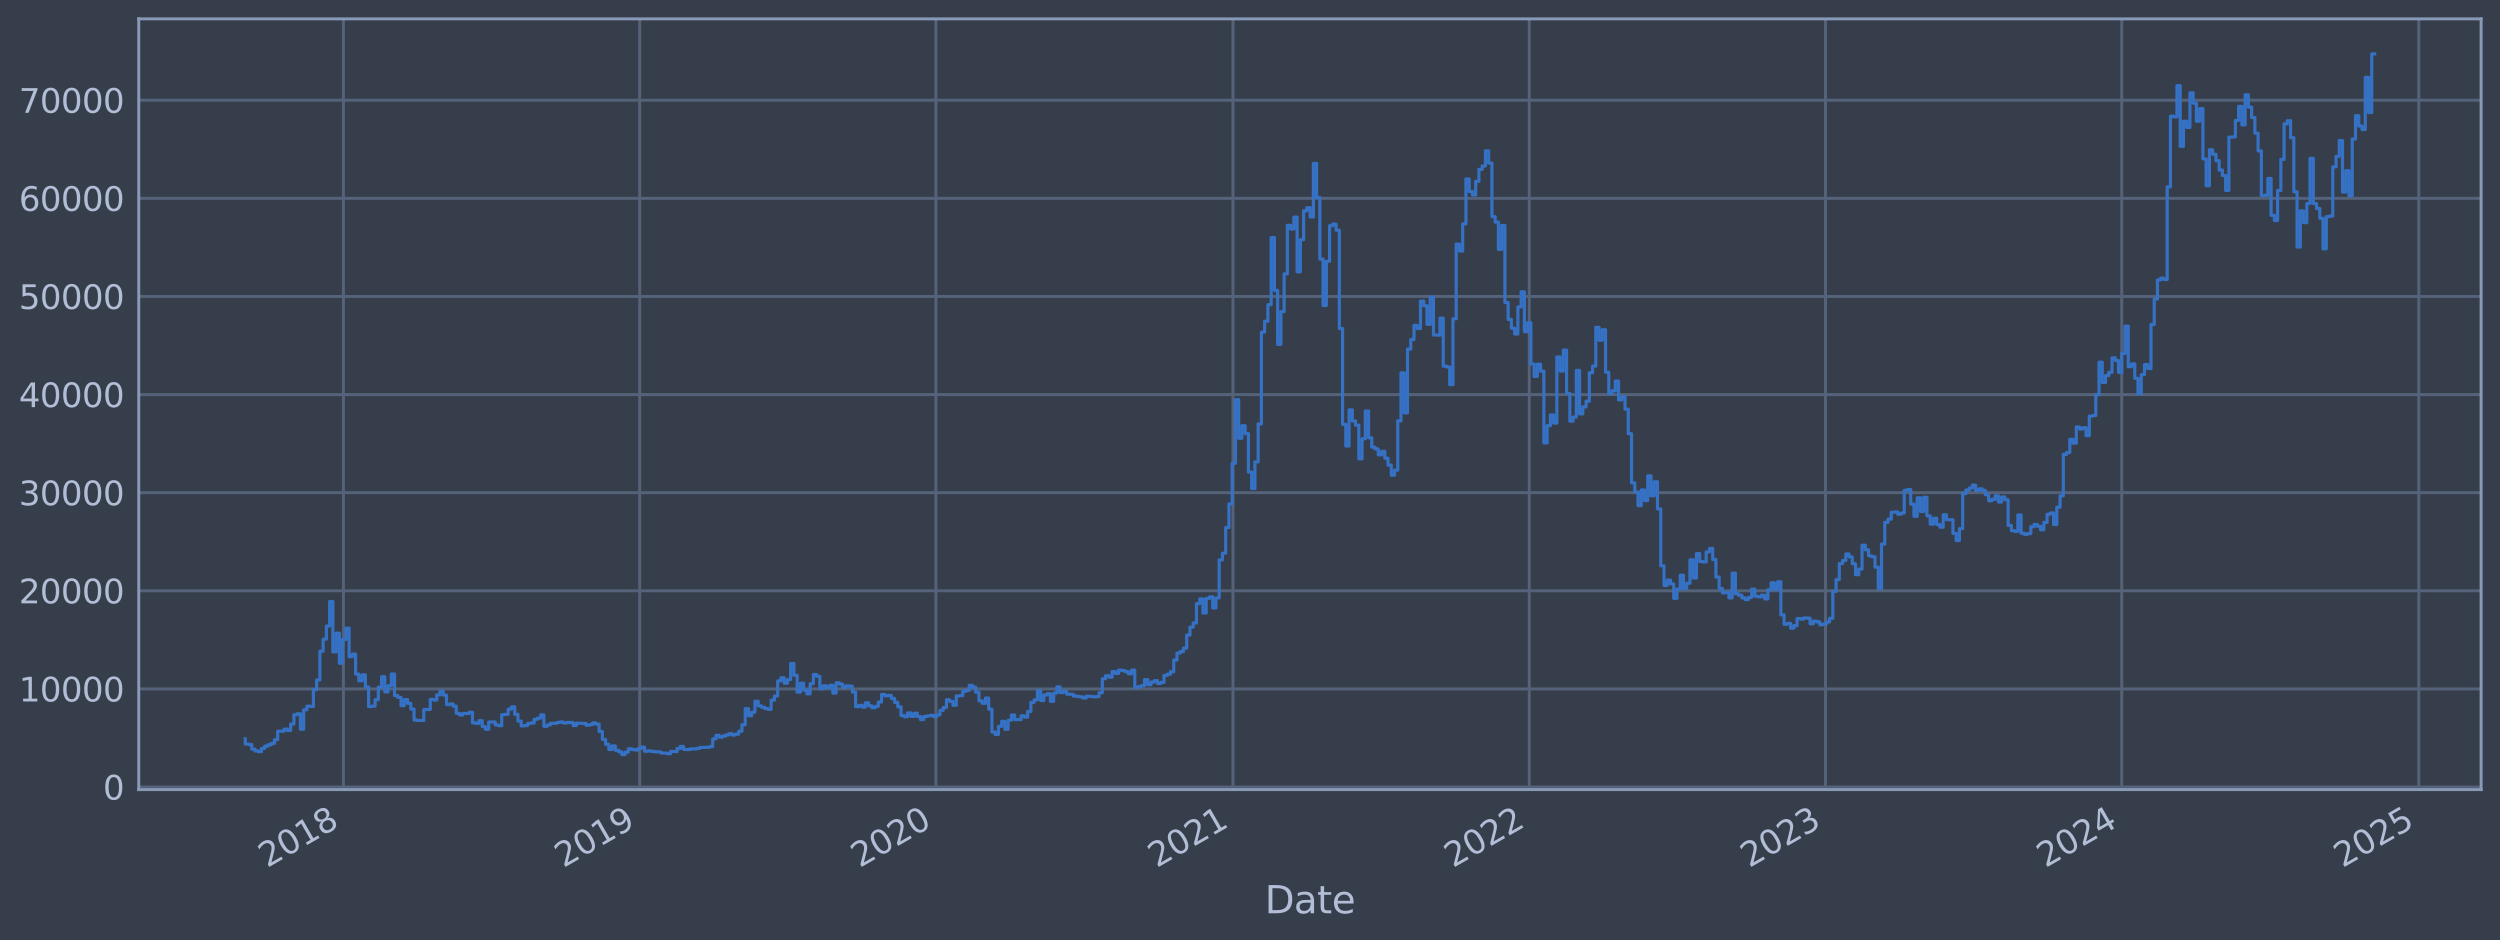 <?xml version="1.0" encoding="utf-8" standalone="no"?>
<!DOCTYPE svg PUBLIC "-//W3C//DTD SVG 1.1//EN"
  "http://www.w3.org/Graphics/SVG/1.1/DTD/svg11.dtd">
<svg xmlns:xlink="http://www.w3.org/1999/xlink" width="952.884pt" height="358.291pt" viewBox="0 0 952.884 358.291" xmlns="http://www.w3.org/2000/svg" version="1.1">
 <defs>
  <style type="text/css">*{stroke-linejoin: round; stroke-linecap: butt}</style>
 </defs>
 <g id="figure_1">
  <g id="patch_1">
   <path d="M 0 358.291 
L 952.884 358.291 
L 952.884 0 
L 0 0 
z
" style="fill: #373e4b"/>
  </g>
  <g id="axes_1">
   <g id="patch_2">
    <path d="M 52.884 300.96 
L 945.684 300.96 
L 945.684 7.2 
L 52.884 7.2 
z
" style="fill: #373e4b"/>
   </g>
   <g id="matplotlib.axis_1">
    <g id="xtick_1">
     <g id="line2d_1">
      <path d="M 130.899 300.96 
L 130.899 7.2 
" clip-path="url(#pb53b8269b7)" style="fill: none; stroke: #546379; stroke-width: 1.12; stroke-linecap: square"/>
     </g>
     <g id="line2d_2"/>
     <g id="text_1">
      <!-- 2018 -->
      <g style="fill: #b1bed6" transform="translate(101.818 330.885) rotate(-30) scale(0.126 -0.126)">
       <defs>
        <path id="DejaVuSans-32" d="M 1228 531 
L 3431 531 
L 3431 0 
L 469 0 
L 469 531 
Q 828 903 1448 1529 
Q 2069 2156 2228 2338 
Q 2531 2678 2651 2914 
Q 2772 3150 2772 3378 
Q 2772 3750 2511 3984 
Q 2250 4219 1831 4219 
Q 1534 4219 1204 4116 
Q 875 4013 500 3803 
L 500 4441 
Q 881 4594 1212 4672 
Q 1544 4750 1819 4750 
Q 2544 4750 2975 4387 
Q 3406 4025 3406 3419 
Q 3406 3131 3298 2873 
Q 3191 2616 2906 2266 
Q 2828 2175 2409 1742 
Q 1991 1309 1228 531 
z
" transform="scale(0.016)"/>
        <path id="DejaVuSans-30" d="M 2034 4250 
Q 1547 4250 1301 3770 
Q 1056 3291 1056 2328 
Q 1056 1369 1301 889 
Q 1547 409 2034 409 
Q 2525 409 2770 889 
Q 3016 1369 3016 2328 
Q 3016 3291 2770 3770 
Q 2525 4250 2034 4250 
z
M 2034 4750 
Q 2819 4750 3233 4129 
Q 3647 3509 3647 2328 
Q 3647 1150 3233 529 
Q 2819 -91 2034 -91 
Q 1250 -91 836 529 
Q 422 1150 422 2328 
Q 422 3509 836 4129 
Q 1250 4750 2034 4750 
z
" transform="scale(0.016)"/>
        <path id="DejaVuSans-31" d="M 794 531 
L 1825 531 
L 1825 4091 
L 703 3866 
L 703 4441 
L 1819 4666 
L 2450 4666 
L 2450 531 
L 3481 531 
L 3481 0 
L 794 0 
L 794 531 
z
" transform="scale(0.016)"/>
        <path id="DejaVuSans-38" d="M 2034 2216 
Q 1584 2216 1326 1975 
Q 1069 1734 1069 1313 
Q 1069 891 1326 650 
Q 1584 409 2034 409 
Q 2484 409 2743 651 
Q 3003 894 3003 1313 
Q 3003 1734 2745 1975 
Q 2488 2216 2034 2216 
z
M 1403 2484 
Q 997 2584 770 2862 
Q 544 3141 544 3541 
Q 544 4100 942 4425 
Q 1341 4750 2034 4750 
Q 2731 4750 3128 4425 
Q 3525 4100 3525 3541 
Q 3525 3141 3298 2862 
Q 3072 2584 2669 2484 
Q 3125 2378 3379 2068 
Q 3634 1759 3634 1313 
Q 3634 634 3220 271 
Q 2806 -91 2034 -91 
Q 1263 -91 848 271 
Q 434 634 434 1313 
Q 434 1759 690 2068 
Q 947 2378 1403 2484 
z
M 1172 3481 
Q 1172 3119 1398 2916 
Q 1625 2713 2034 2713 
Q 2441 2713 2670 2916 
Q 2900 3119 2900 3481 
Q 2900 3844 2670 4047 
Q 2441 4250 2034 4250 
Q 1625 4250 1398 4047 
Q 1172 3844 1172 3481 
z
" transform="scale(0.016)"/>
       </defs>
       <use xlink:href="#DejaVuSans-32"/>
       <use xlink:href="#DejaVuSans-30" x="63.623"/>
       <use xlink:href="#DejaVuSans-31" x="127.246"/>
       <use xlink:href="#DejaVuSans-38" x="190.869"/>
      </g>
     </g>
    </g>
    <g id="xtick_2">
     <g id="line2d_3">
      <path d="M 243.816 300.96 
L 243.816 7.2 
" clip-path="url(#pb53b8269b7)" style="fill: none; stroke: #546379; stroke-width: 1.12; stroke-linecap: square"/>
     </g>
     <g id="line2d_4"/>
     <g id="text_2">
      <!-- 2019 -->
      <g style="fill: #b1bed6" transform="translate(214.735 330.885) rotate(-30) scale(0.126 -0.126)">
       <defs>
        <path id="DejaVuSans-39" d="M 703 97 
L 703 672 
Q 941 559 1184 500 
Q 1428 441 1663 441 
Q 2288 441 2617 861 
Q 2947 1281 2994 2138 
Q 2813 1869 2534 1725 
Q 2256 1581 1919 1581 
Q 1219 1581 811 2004 
Q 403 2428 403 3163 
Q 403 3881 828 4315 
Q 1253 4750 1959 4750 
Q 2769 4750 3195 4129 
Q 3622 3509 3622 2328 
Q 3622 1225 3098 567 
Q 2575 -91 1691 -91 
Q 1453 -91 1209 -44 
Q 966 3 703 97 
z
M 1959 2075 
Q 2384 2075 2632 2365 
Q 2881 2656 2881 3163 
Q 2881 3666 2632 3958 
Q 2384 4250 1959 4250 
Q 1534 4250 1286 3958 
Q 1038 3666 1038 3163 
Q 1038 2656 1286 2365 
Q 1534 2075 1959 2075 
z
" transform="scale(0.016)"/>
       </defs>
       <use xlink:href="#DejaVuSans-32"/>
       <use xlink:href="#DejaVuSans-30" x="63.623"/>
       <use xlink:href="#DejaVuSans-31" x="127.246"/>
       <use xlink:href="#DejaVuSans-39" x="190.869"/>
      </g>
     </g>
    </g>
    <g id="xtick_3">
     <g id="line2d_5">
      <path d="M 356.734 300.96 
L 356.734 7.2 
" clip-path="url(#pb53b8269b7)" style="fill: none; stroke: #546379; stroke-width: 1.12; stroke-linecap: square"/>
     </g>
     <g id="line2d_6"/>
     <g id="text_3">
      <!-- 2020 -->
      <g style="fill: #b1bed6" transform="translate(327.653 330.885) rotate(-30) scale(0.126 -0.126)">
       <use xlink:href="#DejaVuSans-32"/>
       <use xlink:href="#DejaVuSans-30" x="63.623"/>
       <use xlink:href="#DejaVuSans-32" x="127.246"/>
       <use xlink:href="#DejaVuSans-30" x="190.869"/>
      </g>
     </g>
    </g>
    <g id="xtick_4">
     <g id="line2d_7">
      <path d="M 469.961 300.96 
L 469.961 7.2 
" clip-path="url(#pb53b8269b7)" style="fill: none; stroke: #546379; stroke-width: 1.12; stroke-linecap: square"/>
     </g>
     <g id="line2d_8"/>
     <g id="text_4">
      <!-- 2021 -->
      <g style="fill: #b1bed6" transform="translate(440.88 330.885) rotate(-30) scale(0.126 -0.126)">
       <use xlink:href="#DejaVuSans-32"/>
       <use xlink:href="#DejaVuSans-30" x="63.623"/>
       <use xlink:href="#DejaVuSans-32" x="127.246"/>
       <use xlink:href="#DejaVuSans-31" x="190.869"/>
      </g>
     </g>
    </g>
    <g id="xtick_5">
     <g id="line2d_9">
      <path d="M 582.879 300.96 
L 582.879 7.2 
" clip-path="url(#pb53b8269b7)" style="fill: none; stroke: #546379; stroke-width: 1.12; stroke-linecap: square"/>
     </g>
     <g id="line2d_10"/>
     <g id="text_5">
      <!-- 2022 -->
      <g style="fill: #b1bed6" transform="translate(553.798 330.885) rotate(-30) scale(0.126 -0.126)">
       <use xlink:href="#DejaVuSans-32"/>
       <use xlink:href="#DejaVuSans-30" x="63.623"/>
       <use xlink:href="#DejaVuSans-32" x="127.246"/>
       <use xlink:href="#DejaVuSans-32" x="190.869"/>
      </g>
     </g>
    </g>
    <g id="xtick_6">
     <g id="line2d_11">
      <path d="M 695.796 300.96 
L 695.796 7.2 
" clip-path="url(#pb53b8269b7)" style="fill: none; stroke: #546379; stroke-width: 1.12; stroke-linecap: square"/>
     </g>
     <g id="line2d_12"/>
     <g id="text_6">
      <!-- 2023 -->
      <g style="fill: #b1bed6" transform="translate(666.715 330.885) rotate(-30) scale(0.126 -0.126)">
       <defs>
        <path id="DejaVuSans-33" d="M 2597 2516 
Q 3050 2419 3304 2112 
Q 3559 1806 3559 1356 
Q 3559 666 3084 287 
Q 2609 -91 1734 -91 
Q 1441 -91 1130 -33 
Q 819 25 488 141 
L 488 750 
Q 750 597 1062 519 
Q 1375 441 1716 441 
Q 2309 441 2620 675 
Q 2931 909 2931 1356 
Q 2931 1769 2642 2001 
Q 2353 2234 1838 2234 
L 1294 2234 
L 1294 2753 
L 1863 2753 
Q 2328 2753 2575 2939 
Q 2822 3125 2822 3475 
Q 2822 3834 2567 4026 
Q 2313 4219 1838 4219 
Q 1578 4219 1281 4162 
Q 984 4106 628 3988 
L 628 4550 
Q 988 4650 1302 4700 
Q 1616 4750 1894 4750 
Q 2613 4750 3031 4423 
Q 3450 4097 3450 3541 
Q 3450 3153 3228 2886 
Q 3006 2619 2597 2516 
z
" transform="scale(0.016)"/>
       </defs>
       <use xlink:href="#DejaVuSans-32"/>
       <use xlink:href="#DejaVuSans-30" x="63.623"/>
       <use xlink:href="#DejaVuSans-32" x="127.246"/>
       <use xlink:href="#DejaVuSans-33" x="190.869"/>
      </g>
     </g>
    </g>
    <g id="xtick_7">
     <g id="line2d_13">
      <path d="M 808.714 300.96 
L 808.714 7.2 
" clip-path="url(#pb53b8269b7)" style="fill: none; stroke: #546379; stroke-width: 1.12; stroke-linecap: square"/>
     </g>
     <g id="line2d_14"/>
     <g id="text_7">
      <!-- 2024 -->
      <g style="fill: #b1bed6" transform="translate(779.633 330.885) rotate(-30) scale(0.126 -0.126)">
       <defs>
        <path id="DejaVuSans-34" d="M 2419 4116 
L 825 1625 
L 2419 1625 
L 2419 4116 
z
M 2253 4666 
L 3047 4666 
L 3047 1625 
L 3713 1625 
L 3713 1100 
L 3047 1100 
L 3047 0 
L 2419 0 
L 2419 1100 
L 313 1100 
L 313 1709 
L 2253 4666 
z
" transform="scale(0.016)"/>
       </defs>
       <use xlink:href="#DejaVuSans-32"/>
       <use xlink:href="#DejaVuSans-30" x="63.623"/>
       <use xlink:href="#DejaVuSans-32" x="127.246"/>
       <use xlink:href="#DejaVuSans-34" x="190.869"/>
      </g>
     </g>
    </g>
    <g id="xtick_8">
     <g id="line2d_15">
      <path d="M 921.941 300.96 
L 921.941 7.2 
" clip-path="url(#pb53b8269b7)" style="fill: none; stroke: #546379; stroke-width: 1.12; stroke-linecap: square"/>
     </g>
     <g id="line2d_16"/>
     <g id="text_8">
      <!-- 2025 -->
      <g style="fill: #b1bed6" transform="translate(892.86 330.885) rotate(-30) scale(0.126 -0.126)">
       <defs>
        <path id="DejaVuSans-35" d="M 691 4666 
L 3169 4666 
L 3169 4134 
L 1269 4134 
L 1269 2991 
Q 1406 3038 1543 3061 
Q 1681 3084 1819 3084 
Q 2600 3084 3056 2656 
Q 3513 2228 3513 1497 
Q 3513 744 3044 326 
Q 2575 -91 1722 -91 
Q 1428 -91 1123 -41 
Q 819 9 494 109 
L 494 744 
Q 775 591 1075 516 
Q 1375 441 1709 441 
Q 2250 441 2565 725 
Q 2881 1009 2881 1497 
Q 2881 1984 2565 2268 
Q 2250 2553 1709 2553 
Q 1456 2553 1204 2497 
Q 953 2441 691 2322 
L 691 4666 
z
" transform="scale(0.016)"/>
       </defs>
       <use xlink:href="#DejaVuSans-32"/>
       <use xlink:href="#DejaVuSans-30" x="63.623"/>
       <use xlink:href="#DejaVuSans-32" x="127.246"/>
       <use xlink:href="#DejaVuSans-35" x="190.869"/>
      </g>
     </g>
    </g>
    <g id="text_9">
     <!-- Date -->
     <g style="fill: #b1bed6" transform="translate(482.075 348.096) scale(0.144 -0.144)">
      <defs>
       <path id="DejaVuSans-44" d="M 1259 4147 
L 1259 519 
L 2022 519 
Q 2988 519 3436 956 
Q 3884 1394 3884 2338 
Q 3884 3275 3436 3711 
Q 2988 4147 2022 4147 
L 1259 4147 
z
M 628 4666 
L 1925 4666 
Q 3281 4666 3915 4102 
Q 4550 3538 4550 2338 
Q 4550 1131 3912 565 
Q 3275 0 1925 0 
L 628 0 
L 628 4666 
z
" transform="scale(0.016)"/>
       <path id="DejaVuSans-61" d="M 2194 1759 
Q 1497 1759 1228 1600 
Q 959 1441 959 1056 
Q 959 750 1161 570 
Q 1363 391 1709 391 
Q 2188 391 2477 730 
Q 2766 1069 2766 1631 
L 2766 1759 
L 2194 1759 
z
M 3341 1997 
L 3341 0 
L 2766 0 
L 2766 531 
Q 2569 213 2275 61 
Q 1981 -91 1556 -91 
Q 1019 -91 701 211 
Q 384 513 384 1019 
Q 384 1609 779 1909 
Q 1175 2209 1959 2209 
L 2766 2209 
L 2766 2266 
Q 2766 2663 2505 2880 
Q 2244 3097 1772 3097 
Q 1472 3097 1187 3025 
Q 903 2953 641 2809 
L 641 3341 
Q 956 3463 1253 3523 
Q 1550 3584 1831 3584 
Q 2591 3584 2966 3190 
Q 3341 2797 3341 1997 
z
" transform="scale(0.016)"/>
       <path id="DejaVuSans-74" d="M 1172 4494 
L 1172 3500 
L 2356 3500 
L 2356 3053 
L 1172 3053 
L 1172 1153 
Q 1172 725 1289 603 
Q 1406 481 1766 481 
L 2356 481 
L 2356 0 
L 1766 0 
Q 1100 0 847 248 
Q 594 497 594 1153 
L 594 3053 
L 172 3053 
L 172 3500 
L 594 3500 
L 594 4494 
L 1172 4494 
z
" transform="scale(0.016)"/>
       <path id="DejaVuSans-65" d="M 3597 1894 
L 3597 1613 
L 953 1613 
Q 991 1019 1311 708 
Q 1631 397 2203 397 
Q 2534 397 2845 478 
Q 3156 559 3463 722 
L 3463 178 
Q 3153 47 2828 -22 
Q 2503 -91 2169 -91 
Q 1331 -91 842 396 
Q 353 884 353 1716 
Q 353 2575 817 3079 
Q 1281 3584 2069 3584 
Q 2775 3584 3186 3129 
Q 3597 2675 3597 1894 
z
M 3022 2063 
Q 3016 2534 2758 2815 
Q 2500 3097 2075 3097 
Q 1594 3097 1305 2825 
Q 1016 2553 972 2059 
L 3022 2063 
z
" transform="scale(0.016)"/>
      </defs>
      <use xlink:href="#DejaVuSans-44"/>
      <use xlink:href="#DejaVuSans-61" x="77.002"/>
      <use xlink:href="#DejaVuSans-74" x="138.281"/>
      <use xlink:href="#DejaVuSans-65" x="177.49"/>
     </g>
    </g>
   </g>
   <g id="matplotlib.axis_2">
    <g id="ytick_1">
     <g id="line2d_17">
      <path d="M 52.884 299.978 
L 945.684 299.978 
" clip-path="url(#pb53b8269b7)" style="fill: none; stroke: #546379; stroke-width: 1.12; stroke-linecap: square"/>
     </g>
     <g id="line2d_18"/>
     <g id="text_10">
      <!-- 0 -->
      <g style="fill: #b1bed6" transform="translate(39.267 304.766) scale(0.126 -0.126)">
       <use xlink:href="#DejaVuSans-30"/>
      </g>
     </g>
    </g>
    <g id="ytick_2">
     <g id="line2d_19">
      <path d="M 52.884 262.582 
L 945.684 262.582 
" clip-path="url(#pb53b8269b7)" style="fill: none; stroke: #546379; stroke-width: 1.12; stroke-linecap: square"/>
     </g>
     <g id="line2d_20"/>
     <g id="text_11">
      <!-- 10000 -->
      <g style="fill: #b1bed6" transform="translate(7.2 267.369) scale(0.126 -0.126)">
       <use xlink:href="#DejaVuSans-31"/>
       <use xlink:href="#DejaVuSans-30" x="63.623"/>
       <use xlink:href="#DejaVuSans-30" x="127.246"/>
       <use xlink:href="#DejaVuSans-30" x="190.869"/>
       <use xlink:href="#DejaVuSans-30" x="254.492"/>
      </g>
     </g>
    </g>
    <g id="ytick_3">
     <g id="line2d_21">
      <path d="M 52.884 225.185 
L 945.684 225.185 
" clip-path="url(#pb53b8269b7)" style="fill: none; stroke: #546379; stroke-width: 1.12; stroke-linecap: square"/>
     </g>
     <g id="line2d_22"/>
     <g id="text_12">
      <!-- 20000 -->
      <g style="fill: #b1bed6" transform="translate(7.2 229.972) scale(0.126 -0.126)">
       <use xlink:href="#DejaVuSans-32"/>
       <use xlink:href="#DejaVuSans-30" x="63.623"/>
       <use xlink:href="#DejaVuSans-30" x="127.246"/>
       <use xlink:href="#DejaVuSans-30" x="190.869"/>
       <use xlink:href="#DejaVuSans-30" x="254.492"/>
      </g>
     </g>
    </g>
    <g id="ytick_4">
     <g id="line2d_23">
      <path d="M 52.884 187.789 
L 945.684 187.789 
" clip-path="url(#pb53b8269b7)" style="fill: none; stroke: #546379; stroke-width: 1.12; stroke-linecap: square"/>
     </g>
     <g id="line2d_24"/>
     <g id="text_13">
      <!-- 30000 -->
      <g style="fill: #b1bed6" transform="translate(7.2 192.576) scale(0.126 -0.126)">
       <use xlink:href="#DejaVuSans-33"/>
       <use xlink:href="#DejaVuSans-30" x="63.623"/>
       <use xlink:href="#DejaVuSans-30" x="127.246"/>
       <use xlink:href="#DejaVuSans-30" x="190.869"/>
       <use xlink:href="#DejaVuSans-30" x="254.492"/>
      </g>
     </g>
    </g>
    <g id="ytick_5">
     <g id="line2d_25">
      <path d="M 52.884 150.392 
L 945.684 150.392 
" clip-path="url(#pb53b8269b7)" style="fill: none; stroke: #546379; stroke-width: 1.12; stroke-linecap: square"/>
     </g>
     <g id="line2d_26"/>
     <g id="text_14">
      <!-- 40000 -->
      <g style="fill: #b1bed6" transform="translate(7.2 155.179) scale(0.126 -0.126)">
       <use xlink:href="#DejaVuSans-34"/>
       <use xlink:href="#DejaVuSans-30" x="63.623"/>
       <use xlink:href="#DejaVuSans-30" x="127.246"/>
       <use xlink:href="#DejaVuSans-30" x="190.869"/>
       <use xlink:href="#DejaVuSans-30" x="254.492"/>
      </g>
     </g>
    </g>
    <g id="ytick_6">
     <g id="line2d_27">
      <path d="M 52.884 112.995 
L 945.684 112.995 
" clip-path="url(#pb53b8269b7)" style="fill: none; stroke: #546379; stroke-width: 1.12; stroke-linecap: square"/>
     </g>
     <g id="line2d_28"/>
     <g id="text_15">
      <!-- 50000 -->
      <g style="fill: #b1bed6" transform="translate(7.2 117.782) scale(0.126 -0.126)">
       <use xlink:href="#DejaVuSans-35"/>
       <use xlink:href="#DejaVuSans-30" x="63.623"/>
       <use xlink:href="#DejaVuSans-30" x="127.246"/>
       <use xlink:href="#DejaVuSans-30" x="190.869"/>
       <use xlink:href="#DejaVuSans-30" x="254.492"/>
      </g>
     </g>
    </g>
    <g id="ytick_7">
     <g id="line2d_29">
      <path d="M 52.884 75.599 
L 945.684 75.599 
" clip-path="url(#pb53b8269b7)" style="fill: none; stroke: #546379; stroke-width: 1.12; stroke-linecap: square"/>
     </g>
     <g id="line2d_30"/>
     <g id="text_16">
      <!-- 60000 -->
      <g style="fill: #b1bed6" transform="translate(7.2 80.386) scale(0.126 -0.126)">
       <defs>
        <path id="DejaVuSans-36" d="M 2113 2584 
Q 1688 2584 1439 2293 
Q 1191 2003 1191 1497 
Q 1191 994 1439 701 
Q 1688 409 2113 409 
Q 2538 409 2786 701 
Q 3034 994 3034 1497 
Q 3034 2003 2786 2293 
Q 2538 2584 2113 2584 
z
M 3366 4563 
L 3366 3988 
Q 3128 4100 2886 4159 
Q 2644 4219 2406 4219 
Q 1781 4219 1451 3797 
Q 1122 3375 1075 2522 
Q 1259 2794 1537 2939 
Q 1816 3084 2150 3084 
Q 2853 3084 3261 2657 
Q 3669 2231 3669 1497 
Q 3669 778 3244 343 
Q 2819 -91 2113 -91 
Q 1303 -91 875 529 
Q 447 1150 447 2328 
Q 447 3434 972 4092 
Q 1497 4750 2381 4750 
Q 2619 4750 2861 4703 
Q 3103 4656 3366 4563 
z
" transform="scale(0.016)"/>
       </defs>
       <use xlink:href="#DejaVuSans-36"/>
       <use xlink:href="#DejaVuSans-30" x="63.623"/>
       <use xlink:href="#DejaVuSans-30" x="127.246"/>
       <use xlink:href="#DejaVuSans-30" x="190.869"/>
       <use xlink:href="#DejaVuSans-30" x="254.492"/>
      </g>
     </g>
    </g>
    <g id="ytick_8">
     <g id="line2d_31">
      <path d="M 52.884 38.202 
L 945.684 38.202 
" clip-path="url(#pb53b8269b7)" style="fill: none; stroke: #546379; stroke-width: 1.12; stroke-linecap: square"/>
     </g>
     <g id="line2d_32"/>
     <g id="text_17">
      <!-- 70000 -->
      <g style="fill: #b1bed6" transform="translate(7.2 42.989) scale(0.126 -0.126)">
       <defs>
        <path id="DejaVuSans-37" d="M 525 4666 
L 3525 4666 
L 3525 4397 
L 1831 0 
L 1172 0 
L 2766 4134 
L 525 4134 
L 525 4666 
z
" transform="scale(0.016)"/>
       </defs>
       <use xlink:href="#DejaVuSans-37"/>
       <use xlink:href="#DejaVuSans-30" x="63.623"/>
       <use xlink:href="#DejaVuSans-30" x="127.246"/>
       <use xlink:href="#DejaVuSans-30" x="190.869"/>
       <use xlink:href="#DejaVuSans-30" x="254.492"/>
      </g>
     </g>
    </g>
   </g>
   <g id="line2d_33">
    <path d="M 93.466 281.623 
L 93.466 283.58 
L 94.703 283.58 
L 94.703 283.782 
L 95.94 283.782 
L 95.94 285.524 
L 97.178 285.524 
L 97.178 286.222 
L 98.415 286.222 
L 98.415 286.512 
L 99.653 286.512 
L 99.653 285.274 
L 100.89 285.274 
L 100.89 284.406 
L 102.128 284.406 
L 102.128 283.867 
L 103.365 283.867 
L 103.365 283.376 
L 104.603 283.376 
L 104.603 281.945 
L 105.84 281.945 
L 105.84 278.693 
L 108.315 278.673 
L 108.315 277.912 
L 109.552 277.912 
L 109.552 278.401 
L 110.79 278.401 
L 110.79 275.985 
L 112.027 275.985 
L 112.027 272.432 
L 113.265 272.432 
L 113.265 272.049 
L 114.502 272.049 
L 114.502 277.952 
L 115.74 277.952 
L 115.74 270.552 
L 116.977 270.552 
L 116.977 269.153 
L 118.215 269.153 
L 118.215 269.265 
L 119.452 269.265 
L 119.452 262.885 
L 120.69 262.885 
L 120.69 259.168 
L 121.927 259.168 
L 121.927 248.207 
L 123.164 248.207 
L 123.164 243.626 
L 124.402 243.626 
L 124.402 238.618 
L 125.639 238.618 
L 125.639 229.255 
L 126.877 229.255 
L 126.877 248.459 
L 128.114 248.459 
L 128.114 241.348 
L 129.352 241.348 
L 129.352 252.812 
L 130.589 252.812 
L 130.589 243.737 
L 131.827 243.737 
L 131.827 239.422 
L 133.064 239.422 
L 133.064 250.295 
L 134.302 250.295 
L 134.302 249.291 
L 135.539 249.291 
L 135.539 256.948 
L 136.776 256.948 
L 136.776 259.472 
L 138.014 259.472 
L 138.014 257.229 
L 139.251 257.229 
L 139.251 261.819 
L 140.489 261.819 
L 140.489 269.306 
L 141.726 269.306 
L 141.726 269.145 
L 142.964 269.145 
L 142.964 266.711 
L 144.201 266.711 
L 144.201 261.914 
L 145.439 261.914 
L 145.439 257.922 
L 146.676 257.922 
L 146.676 263.705 
L 147.914 263.705 
L 147.914 261.34 
L 149.151 261.34 
L 149.151 256.909 
L 150.388 256.909 
L 150.388 265.108 
L 151.626 265.108 
L 151.626 265.835 
L 152.863 265.835 
L 152.863 268.947 
L 154.101 268.947 
L 154.101 266.658 
L 155.338 266.658 
L 155.338 268.065 
L 156.576 268.065 
L 156.576 270.246 
L 157.813 270.246 
L 157.813 274.446 
L 159.051 274.446 
L 159.051 274.599 
L 161.526 274.607 
L 161.526 270.453 
L 164 270.408 
L 164 266.581 
L 165.238 266.581 
L 165.238 266.807 
L 166.475 266.807 
L 166.475 264.832 
L 167.713 264.832 
L 167.713 263.504 
L 168.95 263.504 
L 168.95 264.941 
L 170.188 264.941 
L 170.188 268.577 
L 171.425 268.577 
L 171.425 268.3 
L 172.663 268.3 
L 172.663 269.156 
L 173.9 269.156 
L 173.9 271.886 
L 175.138 271.886 
L 175.138 272.512 
L 176.375 272.512 
L 176.375 271.97 
L 178.85 271.948 
L 178.85 271.499 
L 180.087 271.499 
L 180.087 275.472 
L 181.325 275.472 
L 181.325 275.713 
L 182.562 275.713 
L 182.562 274.695 
L 183.8 274.695 
L 183.8 276.953 
L 185.037 276.953 
L 185.037 277.996 
L 186.275 277.996 
L 186.275 275.198 
L 188.75 275.19 
L 188.75 276.309 
L 189.987 276.309 
L 189.987 276.61 
L 191.224 276.61 
L 191.224 272.413 
L 192.462 272.413 
L 192.462 272.28 
L 193.699 272.28 
L 193.699 270.286 
L 194.937 270.286 
L 194.937 269.42 
L 196.174 269.42 
L 196.174 272.25 
L 197.412 272.25 
L 197.412 274.855 
L 198.649 274.855 
L 198.649 276.688 
L 199.887 276.688 
L 199.887 276.528 
L 201.124 276.528 
L 201.124 275.721 
L 202.362 275.721 
L 202.362 275.574 
L 203.599 275.574 
L 203.599 274.17 
L 204.836 274.17 
L 204.836 273.731 
L 206.074 273.731 
L 206.074 272.458 
L 207.311 272.458 
L 207.311 276.852 
L 208.549 276.852 
L 208.549 276.321 
L 209.786 276.321 
L 209.786 275.681 
L 212.261 275.686 
L 212.261 275.359 
L 213.499 275.359 
L 213.499 275.19 
L 214.736 275.19 
L 214.736 275.591 
L 215.974 275.591 
L 215.974 275.395 
L 218.448 275.368 
L 218.448 276.549 
L 219.686 276.549 
L 219.686 275.635 
L 222.161 275.694 
L 222.161 275.775 
L 223.398 275.775 
L 223.398 276.413 
L 224.636 276.413 
L 224.636 276.189 
L 225.873 276.189 
L 225.873 275.533 
L 227.111 275.533 
L 227.111 276.013 
L 228.348 276.013 
L 228.348 278.817 
L 229.586 278.817 
L 229.586 281.846 
L 230.823 281.846 
L 230.823 283.7 
L 232.06 283.7 
L 232.06 285.661 
L 233.298 285.661 
L 233.298 284.316 
L 234.535 284.316 
L 234.535 285.974 
L 235.773 285.974 
L 235.773 286.559 
L 237.01 286.559 
L 237.01 287.607 
L 238.248 287.607 
L 238.248 286.678 
L 239.485 286.678 
L 239.485 285.394 
L 240.723 285.394 
L 240.723 285.687 
L 241.96 285.687 
L 241.96 285.879 
L 243.198 285.879 
L 243.198 285.277 
L 244.435 285.277 
L 244.435 284.751 
L 245.672 284.751 
L 245.672 286.343 
L 246.91 286.343 
L 246.91 286.207 
L 248.147 286.207 
L 248.147 286.419 
L 249.385 286.419 
L 249.385 286.563 
L 251.86 286.604 
L 251.86 287.002 
L 254.335 287.054 
L 254.335 287.283 
L 255.572 287.283 
L 255.572 286.405 
L 258.047 286.485 
L 258.047 285.295 
L 259.284 285.295 
L 259.284 284.498 
L 260.522 284.498 
L 260.522 285.644 
L 262.997 285.713 
L 262.997 285.443 
L 265.472 285.465 
L 265.472 285.257 
L 266.709 285.257 
L 266.709 284.911 
L 270.422 284.838 
L 270.422 284.593 
L 271.659 284.593 
L 271.659 281.612 
L 272.896 281.612 
L 272.896 280.275 
L 274.134 280.275 
L 274.134 281.008 
L 275.371 281.008 
L 275.371 280.545 
L 276.609 280.545 
L 276.609 280.124 
L 277.846 280.124 
L 277.846 279.656 
L 279.084 279.656 
L 279.084 280.153 
L 280.321 280.153 
L 280.321 279.821 
L 281.559 279.821 
L 281.559 278.72 
L 282.796 278.72 
L 282.796 276.239 
L 284.034 276.239 
L 284.034 270.089 
L 285.271 270.089 
L 285.271 272.81 
L 286.508 272.81 
L 286.508 271.46 
L 287.746 271.46 
L 287.746 267.277 
L 288.983 267.277 
L 288.983 269.042 
L 290.221 269.042 
L 290.221 269.557 
L 291.458 269.557 
L 291.458 270.068 
L 292.696 270.068 
L 292.696 270.369 
L 293.933 270.369 
L 293.933 266.847 
L 295.171 266.847 
L 295.171 265.268 
L 296.408 265.268 
L 296.408 259.536 
L 297.646 259.536 
L 297.646 258.345 
L 298.883 258.345 
L 298.883 260.418 
L 300.12 260.418 
L 300.12 259.01 
L 301.358 259.01 
L 301.358 252.908 
L 302.595 252.908 
L 302.595 257.387 
L 303.833 257.387 
L 303.833 263.8 
L 305.07 263.8 
L 305.07 260.385 
L 306.308 260.385 
L 306.308 263.049 
L 307.545 263.049 
L 307.545 264.447 
L 308.783 264.447 
L 308.783 260.602 
L 310.02 260.602 
L 310.02 257.101 
L 311.258 257.101 
L 311.258 257.787 
L 312.495 257.787 
L 312.495 262.518 
L 313.732 262.518 
L 313.732 261.394 
L 314.97 261.394 
L 314.97 262.163 
L 316.207 262.163 
L 316.207 261.235 
L 317.445 261.235 
L 317.445 264.16 
L 318.682 264.16 
L 318.682 260.258 
L 319.92 260.258 
L 319.92 260.76 
L 321.157 260.76 
L 321.157 261.986 
L 322.395 261.986 
L 322.395 261.421 
L 323.632 261.421 
L 323.632 261.55 
L 324.87 261.55 
L 324.87 263.766 
L 326.107 263.766 
L 326.107 269.336 
L 327.344 269.336 
L 327.344 268.854 
L 328.582 268.854 
L 328.582 269.509 
L 329.819 269.509 
L 329.819 267.863 
L 331.057 267.863 
L 331.057 269 
L 332.294 269 
L 332.294 269.774 
L 333.532 269.774 
L 333.532 269.229 
L 334.769 269.229 
L 334.769 267.568 
L 336.007 267.568 
L 336.007 264.701 
L 337.244 264.701 
L 337.244 265.195 
L 338.482 265.195 
L 338.482 265.038 
L 339.719 265.038 
L 339.719 266.183 
L 340.956 266.183 
L 340.956 267.697 
L 342.194 267.697 
L 342.194 269.403 
L 343.431 269.403 
L 343.431 272.73 
L 344.669 272.73 
L 344.669 273.189 
L 345.906 273.189 
L 345.906 271.715 
L 347.144 271.715 
L 347.144 273.08 
L 348.381 273.08 
L 348.381 271.847 
L 349.619 271.847 
L 349.619 273.093 
L 350.856 273.093 
L 350.856 274.251 
L 352.094 274.251 
L 352.094 273.09 
L 353.331 273.09 
L 353.331 272.863 
L 354.568 272.863 
L 354.568 272.675 
L 355.806 272.675 
L 355.806 273.144 
L 357.043 273.144 
L 357.043 272.486 
L 358.281 272.486 
L 358.281 270.742 
L 359.518 270.742 
L 359.518 269.668 
L 360.756 269.668 
L 360.756 266.694 
L 361.993 266.694 
L 361.993 267.36 
L 363.231 267.36 
L 363.231 268.837 
L 364.468 268.837 
L 364.468 265.275 
L 365.706 265.275 
L 365.706 265.145 
L 366.943 265.145 
L 366.943 263.496 
L 368.18 263.496 
L 368.18 263.125 
L 369.418 263.125 
L 369.418 261.204 
L 370.655 261.204 
L 370.655 261.906 
L 371.893 261.906 
L 371.893 263.817 
L 373.13 263.817 
L 373.13 267.124 
L 374.368 267.124 
L 374.368 268.064 
L 375.605 268.064 
L 375.605 266.07 
L 376.843 266.07 
L 376.843 270.316 
L 378.08 270.316 
L 378.08 279.003 
L 379.318 279.003 
L 379.318 279.943 
L 380.555 279.943 
L 380.555 276.831 
L 381.792 276.831 
L 381.792 274.929 
L 383.03 274.929 
L 383.03 277.969 
L 384.267 277.969 
L 384.267 274.515 
L 385.505 274.515 
L 385.505 272.517 
L 386.742 272.517 
L 386.742 274.275 
L 389.217 274.28 
L 389.217 272.831 
L 390.455 272.831 
L 390.455 273.311 
L 391.692 273.311 
L 391.692 271.186 
L 392.929 271.186 
L 392.929 267.71 
L 394.167 267.71 
L 394.167 266.748 
L 395.404 266.748 
L 395.404 263.248 
L 396.642 263.248 
L 396.642 267.015 
L 397.879 267.015 
L 397.879 264.879 
L 399.117 264.879 
L 399.117 264.412 
L 400.354 264.412 
L 400.354 267.328 
L 401.592 267.328 
L 401.592 264.193 
L 402.829 264.193 
L 402.829 261.818 
L 404.067 261.818 
L 404.067 263.989 
L 405.304 263.989 
L 405.304 263.423 
L 406.541 263.423 
L 406.541 264.551 
L 409.016 264.621 
L 409.016 265.257 
L 410.254 265.257 
L 410.254 265.421 
L 411.491 265.421 
L 411.491 265.628 
L 412.729 265.628 
L 412.729 266.051 
L 413.966 266.051 
L 413.966 265.363 
L 416.441 265.439 
L 416.441 265.598 
L 418.916 265.519 
L 418.916 264.029 
L 420.153 264.029 
L 420.153 258.684 
L 421.391 258.684 
L 421.391 257.556 
L 422.628 257.556 
L 422.628 258.116 
L 423.866 258.116 
L 423.866 255.972 
L 425.103 255.972 
L 425.103 256.699 
L 426.341 256.699 
L 426.341 255.424 
L 427.578 255.424 
L 427.578 255.604 
L 428.816 255.604 
L 428.816 255.985 
L 430.053 255.985 
L 430.053 256.842 
L 431.291 256.842 
L 431.291 255.39 
L 432.528 255.39 
L 432.528 261.985 
L 433.765 261.985 
L 433.765 261.73 
L 435.003 261.73 
L 435.003 261.345 
L 436.24 261.345 
L 436.24 259.052 
L 437.478 259.052 
L 437.478 260.972 
L 438.715 260.972 
L 438.715 259.991 
L 439.953 259.991 
L 439.953 259.438 
L 441.19 259.438 
L 441.19 260.518 
L 442.428 260.518 
L 442.428 260.073 
L 443.665 260.073 
L 443.665 257.434 
L 444.903 257.434 
L 444.903 256.958 
L 446.14 256.958 
L 446.14 256.007 
L 447.377 256.007 
L 447.377 251.57 
L 448.615 251.57 
L 448.615 248.927 
L 449.852 248.927 
L 449.852 248.333 
L 451.09 248.333 
L 451.09 247.041 
L 452.327 247.041 
L 452.327 242.049 
L 453.565 242.049 
L 453.565 239.039 
L 454.802 239.039 
L 454.802 237.432 
L 456.04 237.432 
L 456.04 230.094 
L 457.277 230.094 
L 457.277 228.28 
L 458.515 228.28 
L 458.515 233.665 
L 459.752 233.665 
L 459.752 228.076 
L 460.989 228.076 
L 460.989 227.513 
L 462.227 227.513 
L 462.227 231.738 
L 463.464 231.738 
L 463.464 227.891 
L 464.702 227.891 
L 464.702 213.402 
L 465.939 213.402 
L 465.939 210.881 
L 467.177 210.881 
L 467.177 201.09 
L 468.414 201.09 
L 468.414 192.065 
L 469.652 192.065 
L 469.652 176.567 
L 470.889 176.567 
L 470.889 152.314 
L 472.127 152.314 
L 472.127 167.052 
L 473.364 167.052 
L 473.364 162.252 
L 474.601 162.252 
L 474.601 165.275 
L 475.839 165.275 
L 475.839 179.936 
L 477.076 179.936 
L 477.076 186.221 
L 478.314 186.221 
L 478.314 176.059 
L 479.551 176.059 
L 479.551 161.603 
L 480.789 161.603 
L 480.789 126.592 
L 482.026 126.592 
L 482.026 122.451 
L 483.264 122.451 
L 483.264 116.136 
L 484.501 116.136 
L 484.501 90.553 
L 485.739 90.553 
L 485.739 110.659 
L 486.976 110.659 
L 486.976 131.268 
L 488.213 131.268 
L 488.213 118.796 
L 489.451 118.796 
L 489.451 104.397 
L 490.688 104.397 
L 490.688 85.87 
L 491.926 85.87 
L 491.926 87.295 
L 493.163 87.295 
L 493.163 82.757 
L 494.401 82.757 
L 494.401 103.615 
L 495.638 103.615 
L 495.638 91.366 
L 496.876 91.366 
L 496.876 80.322 
L 498.113 80.322 
L 498.113 79.136 
L 499.351 79.136 
L 499.351 82.694 
L 500.588 82.694 
L 500.588 62.306 
L 501.825 62.306 
L 501.825 75.273 
L 503.063 75.273 
L 503.063 98.752 
L 504.3 98.752 
L 504.3 116.452 
L 505.538 116.452 
L 505.538 99.592 
L 506.775 99.592 
L 506.775 86.02 
L 508.013 86.02 
L 508.013 85.396 
L 509.25 85.396 
L 509.25 87.753 
L 510.488 87.753 
L 510.488 125.199 
L 511.725 125.199 
L 511.725 161.745 
L 512.963 161.745 
L 512.963 170.008 
L 514.2 170.008 
L 514.2 156.206 
L 515.437 156.206 
L 515.437 160.45 
L 516.675 160.45 
L 516.675 162.039 
L 517.912 162.039 
L 517.912 174.886 
L 519.15 174.886 
L 519.15 167.24 
L 520.387 167.24 
L 520.387 156.656 
L 521.625 156.656 
L 521.625 166.875 
L 522.862 166.875 
L 522.862 170.439 
L 524.1 170.439 
L 524.1 171.122 
L 525.337 171.122 
L 525.337 173.365 
L 526.575 173.365 
L 526.575 172.041 
L 527.812 172.041 
L 527.812 174.642 
L 529.049 174.642 
L 529.049 177.263 
L 530.287 177.263 
L 530.287 181.119 
L 531.524 181.119 
L 531.524 179.195 
L 532.762 179.195 
L 532.762 160.421 
L 533.999 160.421 
L 533.999 142.112 
L 535.237 142.112 
L 535.237 157.355 
L 536.474 157.355 
L 536.474 133.062 
L 537.712 133.062 
L 537.712 129.407 
L 538.949 129.407 
L 538.949 124.003 
L 540.187 124.003 
L 540.187 125.207 
L 541.424 125.207 
L 541.424 114.777 
L 542.661 114.777 
L 542.661 116.522 
L 543.899 116.522 
L 543.899 123.631 
L 545.136 123.631 
L 545.136 113.192 
L 546.374 113.192 
L 546.374 127.661 
L 548.849 127.733 
L 548.849 121.278 
L 550.086 121.278 
L 550.086 139.541 
L 551.324 139.541 
L 551.324 139.863 
L 552.561 139.863 
L 552.561 146.611 
L 553.799 146.611 
L 553.799 121.495 
L 555.036 121.495 
L 555.036 93.011 
L 556.273 93.011 
L 556.273 95.697 
L 557.511 95.697 
L 557.511 85.33 
L 558.748 85.33 
L 558.748 68.226 
L 559.986 68.226 
L 559.986 72.992 
L 561.223 72.992 
L 561.223 74.308 
L 562.461 74.308 
L 562.461 69.124 
L 563.698 69.124 
L 563.698 64.549 
L 564.936 64.549 
L 564.936 63.283 
L 566.173 63.283 
L 566.173 57.503 
L 567.411 57.503 
L 567.411 62.195 
L 568.648 62.195 
L 568.648 82.581 
L 569.885 82.581 
L 569.885 84.655 
L 571.123 84.655 
L 571.123 95.041 
L 572.36 95.041 
L 572.36 85.958 
L 573.598 85.958 
L 573.598 115.312 
L 574.835 115.312 
L 574.835 121.747 
L 576.073 121.747 
L 576.073 125.123 
L 577.31 125.123 
L 577.31 127.305 
L 578.548 127.305 
L 578.548 116.98 
L 579.785 116.98 
L 579.785 111.234 
L 581.023 111.234 
L 581.023 126.425 
L 582.26 126.425 
L 582.26 122.988 
L 583.497 122.988 
L 583.497 138.722 
L 584.735 138.722 
L 584.735 143.477 
L 585.972 143.477 
L 585.972 138.801 
L 587.21 138.801 
L 587.21 141.486 
L 588.447 141.486 
L 588.447 168.823 
L 589.685 168.823 
L 589.685 162.271 
L 590.922 162.271 
L 590.922 158.176 
L 592.16 158.176 
L 592.16 161.265 
L 593.397 161.265 
L 593.397 136.054 
L 594.635 136.054 
L 594.635 141.412 
L 595.872 141.412 
L 595.872 133.428 
L 597.109 133.428 
L 597.109 149.962 
L 598.347 149.962 
L 598.347 160.521 
L 599.584 160.521 
L 599.584 158.976 
L 600.822 158.976 
L 600.822 141.176 
L 602.059 141.176 
L 602.059 157.75 
L 603.297 157.75 
L 603.297 155.1 
L 604.534 155.1 
L 604.534 152.932 
L 605.772 152.932 
L 605.772 142.081 
L 607.009 142.081 
L 607.009 139.528 
L 608.247 139.528 
L 608.247 124.743 
L 609.484 124.743 
L 609.484 129.677 
L 610.721 129.677 
L 610.721 125.668 
L 611.959 125.668 
L 611.959 141.869 
L 613.196 141.869 
L 613.196 150.01 
L 614.434 150.01 
L 614.434 148.938 
L 615.671 148.938 
L 615.671 145.247 
L 616.909 145.247 
L 616.909 152.391 
L 618.146 152.391 
L 618.146 151.252 
L 619.384 151.252 
L 619.384 155.962 
L 620.621 155.962 
L 620.621 165.302 
L 621.859 165.302 
L 621.859 184.034 
L 623.096 184.034 
L 623.096 187.51 
L 624.333 187.51 
L 624.333 192.721 
L 625.571 192.721 
L 625.571 186.745 
L 626.808 186.745 
L 626.808 190.803 
L 628.046 190.803 
L 628.046 181.373 
L 629.283 181.373 
L 629.283 188.979 
L 630.521 188.979 
L 630.521 183.608 
L 631.758 183.608 
L 631.758 193.98 
L 632.996 193.98 
L 632.996 215.646 
L 634.233 215.646 
L 634.233 223.164 
L 635.471 223.164 
L 635.471 221.115 
L 636.708 221.115 
L 636.708 222.559 
L 637.945 222.559 
L 637.945 228.077 
L 639.183 228.077 
L 639.183 224.505 
L 640.42 224.505 
L 640.42 219.267 
L 641.658 219.267 
L 641.658 224.349 
L 642.895 224.349 
L 642.895 222.29 
L 644.133 222.29 
L 644.133 213.39 
L 645.37 213.39 
L 645.37 220.321 
L 646.608 220.321 
L 646.608 211.004 
L 647.845 211.004 
L 647.845 214.034 
L 649.083 214.034 
L 649.083 214.164 
L 650.32 214.164 
L 650.32 210.376 
L 651.557 210.376 
L 651.557 209.049 
L 652.795 209.049 
L 652.795 213.241 
L 654.032 213.241 
L 654.032 219.939 
L 655.27 219.939 
L 655.27 224.313 
L 656.507 224.313 
L 656.507 225.959 
L 657.745 225.959 
L 657.745 225.802 
L 658.982 225.802 
L 658.982 227.877 
L 660.22 227.877 
L 660.22 218.474 
L 661.457 218.474 
L 661.457 226.327 
L 662.695 226.327 
L 662.695 226.897 
L 663.932 226.897 
L 663.932 227.876 
L 665.169 227.876 
L 665.169 228.533 
L 666.407 228.533 
L 666.407 227.748 
L 667.644 227.748 
L 667.644 224.558 
L 668.882 224.558 
L 668.882 227.272 
L 670.119 227.272 
L 670.119 227.491 
L 671.357 227.491 
L 671.357 226.872 
L 672.594 226.872 
L 672.594 228.284 
L 673.832 228.284 
L 673.832 224.807 
L 675.069 224.807 
L 675.069 222.133 
L 676.307 222.133 
L 676.307 224.609 
L 677.544 224.609 
L 677.544 221.743 
L 678.781 221.743 
L 678.781 234.347 
L 680.019 234.347 
L 680.019 237.945 
L 681.256 237.945 
L 681.256 237.589 
L 682.494 237.589 
L 682.494 239.416 
L 683.731 239.416 
L 683.731 238.448 
L 684.969 238.448 
L 684.969 235.766 
L 686.206 235.766 
L 686.206 235.965 
L 687.444 235.965 
L 687.444 235.527 
L 689.919 235.631 
L 689.919 237.759 
L 691.156 237.759 
L 691.156 236.761 
L 692.393 236.761 
L 692.393 237.01 
L 693.631 237.01 
L 693.631 238.127 
L 694.868 238.127 
L 694.868 237.849 
L 696.106 237.849 
L 696.106 237.053 
L 697.343 237.053 
L 697.343 235.686 
L 698.581 235.686 
L 698.581 225.434 
L 699.818 225.434 
L 699.818 220.903 
L 701.056 220.903 
L 701.056 214.817 
L 702.293 214.817 
L 702.293 213.631 
L 703.531 213.631 
L 703.531 211.14 
L 704.768 211.14 
L 704.768 212.267 
L 706.005 212.267 
L 706.005 214.85 
L 707.243 214.85 
L 707.243 219.058 
L 708.48 219.058 
L 708.48 216.914 
L 709.718 216.914 
L 709.718 207.826 
L 710.955 207.826 
L 710.955 209.532 
L 712.193 209.532 
L 712.193 211.86 
L 713.43 211.86 
L 713.43 212.218 
L 714.668 212.218 
L 714.668 216.17 
L 715.905 216.17 
L 715.905 224.344 
L 717.143 224.344 
L 717.143 207.357 
L 718.38 207.357 
L 718.38 199.1 
L 719.617 199.1 
L 719.617 197.862 
L 720.855 197.862 
L 720.855 195.269 
L 722.092 195.269 
L 722.092 195.144 
L 723.33 195.144 
L 723.33 196.008 
L 724.567 196.008 
L 724.567 195.546 
L 725.805 195.546 
L 725.805 186.91 
L 727.042 186.91 
L 727.042 186.594 
L 728.28 186.594 
L 728.28 192.166 
L 729.517 192.166 
L 729.517 196.799 
L 730.755 196.799 
L 730.755 189.732 
L 731.992 189.732 
L 731.992 194.944 
L 733.229 194.944 
L 733.229 189.526 
L 734.467 189.526 
L 734.467 196.614 
L 735.704 196.614 
L 735.704 199.808 
L 736.942 199.808 
L 736.942 197.518 
L 738.179 197.518 
L 738.179 199.918 
L 739.417 199.918 
L 739.417 200.962 
L 740.654 200.962 
L 740.654 196.223 
L 741.892 196.223 
L 741.892 198.065 
L 744.367 198.096 
L 744.367 203.298 
L 745.604 203.298 
L 745.604 206.012 
L 746.841 206.012 
L 746.841 201.487 
L 748.079 201.487 
L 748.079 188.149 
L 749.316 188.149 
L 749.316 186.791 
L 750.554 186.791 
L 750.554 186.025 
L 751.791 186.025 
L 751.791 184.891 
L 753.029 184.891 
L 753.029 186.986 
L 754.266 186.986 
L 754.266 186.324 
L 755.504 186.324 
L 755.504 186.89 
L 756.741 186.89 
L 756.741 188.528 
L 757.979 188.528 
L 757.979 190.861 
L 759.216 190.861 
L 759.216 190.346 
L 760.453 190.346 
L 760.453 188.972 
L 761.691 188.972 
L 761.691 191.349 
L 762.928 191.349 
L 762.928 189.412 
L 764.166 189.412 
L 764.166 190.467 
L 765.403 190.467 
L 765.403 200.271 
L 766.641 200.271 
L 766.641 202.286 
L 767.878 202.286 
L 767.878 202.562 
L 769.116 202.562 
L 769.116 196.273 
L 770.353 196.273 
L 770.353 203.237 
L 771.591 203.237 
L 771.591 203.67 
L 772.828 203.67 
L 772.828 203.372 
L 774.065 203.372 
L 774.065 200.743 
L 775.303 200.743 
L 775.303 199.891 
L 776.54 199.891 
L 776.54 200.571 
L 777.778 200.571 
L 777.778 201.951 
L 779.015 201.951 
L 779.015 199.118 
L 780.253 199.118 
L 780.253 196.025 
L 781.49 196.025 
L 781.49 195.503 
L 782.728 195.503 
L 782.728 199.91 
L 783.965 199.91 
L 783.965 193.333 
L 785.202 193.333 
L 785.202 188.976 
L 786.44 188.976 
L 786.44 173.194 
L 787.677 173.194 
L 787.677 172.491 
L 788.915 172.491 
L 788.915 167.443 
L 790.152 167.443 
L 790.152 168.909 
L 791.39 168.909 
L 791.39 162.747 
L 792.627 162.747 
L 792.627 163.491 
L 793.865 163.491 
L 793.865 163.016 
L 795.102 163.016 
L 795.102 166.065 
L 796.34 166.065 
L 796.34 158.616 
L 797.577 158.616 
L 797.577 158.367 
L 798.814 158.367 
L 798.814 150.482 
L 800.052 150.482 
L 800.052 138.056 
L 801.289 138.056 
L 801.289 145.761 
L 802.527 145.761 
L 802.527 143.157 
L 803.764 143.157 
L 803.764 141.931 
L 805.002 141.931 
L 805.002 136.397 
L 806.239 136.397 
L 806.239 137.412 
L 807.477 137.412 
L 807.477 141.979 
L 808.714 141.979 
L 808.714 134.722 
L 809.952 134.722 
L 809.952 124.317 
L 811.189 124.317 
L 811.189 139.756 
L 812.426 139.756 
L 812.426 138.678 
L 813.664 138.678 
L 813.664 144.186 
L 814.901 144.186 
L 814.901 150.136 
L 816.139 150.136 
L 816.139 142.797 
L 817.376 142.797 
L 817.376 138.944 
L 818.614 138.944 
L 818.614 140.47 
L 819.851 140.47 
L 819.851 123.711 
L 821.089 123.711 
L 821.089 113.97 
L 822.326 113.97 
L 822.326 106.693 
L 823.564 106.693 
L 823.564 106.029 
L 824.801 106.029 
L 824.801 106.534 
L 826.038 106.534 
L 826.038 71.214 
L 827.276 71.214 
L 827.276 44.269 
L 828.513 44.269 
L 828.513 44.534 
L 829.751 44.534 
L 829.751 32.633 
L 830.988 32.633 
L 830.988 55.765 
L 832.226 55.765 
L 832.226 46.215 
L 833.463 46.215 
L 833.463 48.575 
L 834.701 48.575 
L 834.701 35.38 
L 835.938 35.38 
L 835.938 39.319 
L 837.176 39.319 
L 837.176 46.215 
L 838.413 46.215 
L 838.413 41.412 
L 839.65 41.412 
L 839.65 60.566 
L 840.888 60.566 
L 840.888 70.81 
L 842.125 70.81 
L 842.125 57.088 
L 843.363 57.088 
L 843.363 58.821 
L 844.6 58.821 
L 844.6 61.266 
L 845.838 61.266 
L 845.838 64.809 
L 847.075 64.809 
L 847.075 66.91 
L 848.313 66.91 
L 848.313 72.585 
L 849.55 72.585 
L 849.55 52.266 
L 852.025 52.166 
L 852.025 45.897 
L 853.262 45.897 
L 853.262 40.542 
L 854.5 40.542 
L 854.5 47.608 
L 855.737 47.608 
L 855.737 36.133 
L 856.975 36.133 
L 856.975 40.828 
L 858.212 40.828 
L 858.212 44.785 
L 859.45 44.785 
L 859.45 50.779 
L 860.687 50.779 
L 860.687 57.535 
L 861.925 57.535 
L 861.925 74.553 
L 863.162 74.553 
L 863.162 74.418 
L 864.4 74.418 
L 864.4 68.013 
L 865.637 68.013 
L 865.637 82.086 
L 866.874 82.086 
L 866.874 84.039 
L 868.112 84.039 
L 868.112 72.614 
L 869.349 72.614 
L 869.349 60.757 
L 870.587 60.757 
L 870.587 47.187 
L 871.824 47.187 
L 871.824 46 
L 873.062 46 
L 873.062 52.488 
L 874.299 52.488 
L 874.299 73.068 
L 875.537 73.068 
L 875.537 94.172 
L 876.774 94.172 
L 876.774 80.397 
L 878.012 80.397 
L 878.012 84.86 
L 879.249 84.86 
L 879.249 77.559 
L 880.486 77.559 
L 880.486 60.333 
L 881.724 60.333 
L 881.724 77.593 
L 882.961 77.593 
L 882.961 79.455 
L 884.199 79.455 
L 884.199 83.202 
L 885.436 83.202 
L 885.436 94.831 
L 886.674 94.831 
L 886.674 82.568 
L 887.911 82.568 
L 887.911 82.349 
L 889.149 82.349 
L 889.149 63.582 
L 890.386 63.582 
L 890.386 59.597 
L 891.624 59.597 
L 891.624 53.578 
L 892.861 53.578 
L 892.861 73.207 
L 894.098 73.207 
L 894.098 65.072 
L 895.336 65.072 
L 895.336 74.592 
L 896.573 74.592 
L 896.573 52.979 
L 897.811 52.979 
L 897.811 44.088 
L 899.048 44.088 
L 899.048 48.044 
L 900.286 48.044 
L 900.286 49.351 
L 901.523 49.351 
L 901.523 29.489 
L 902.761 29.489 
L 902.761 42.898 
L 903.998 42.898 
L 903.998 20.553 
L 905.102 20.553 
L 905.102 20.553 
" clip-path="url(#pb53b8269b7)" style="fill: none; stroke: #3572c6; stroke-width: 1.2; stroke-linecap: square"/>
   </g>
   <g id="patch_3">
    <path d="M 52.884 300.96 
L 52.884 7.2 
" style="fill: none; stroke: #899ab8; stroke-width: 1.12; stroke-linejoin: miter; stroke-linecap: square"/>
   </g>
   <g id="patch_4">
    <path d="M 945.684 300.96 
L 945.684 7.2 
" style="fill: none; stroke: #899ab8; stroke-width: 1.12; stroke-linejoin: miter; stroke-linecap: square"/>
   </g>
   <g id="patch_5">
    <path d="M 52.884 300.96 
L 945.684 300.96 
" style="fill: none; stroke: #899ab8; stroke-width: 1.12; stroke-linejoin: miter; stroke-linecap: square"/>
   </g>
   <g id="patch_6">
    <path d="M 52.884 7.2 
L 945.684 7.2 
" style="fill: none; stroke: #899ab8; stroke-width: 1.12; stroke-linejoin: miter; stroke-linecap: square"/>
   </g>
  </g>
 </g>
 <defs>
  <clipPath id="pb53b8269b7">
   <rect x="52.884" y="7.2" width="892.8" height="293.76"/>
  </clipPath>
 </defs>
</svg>
